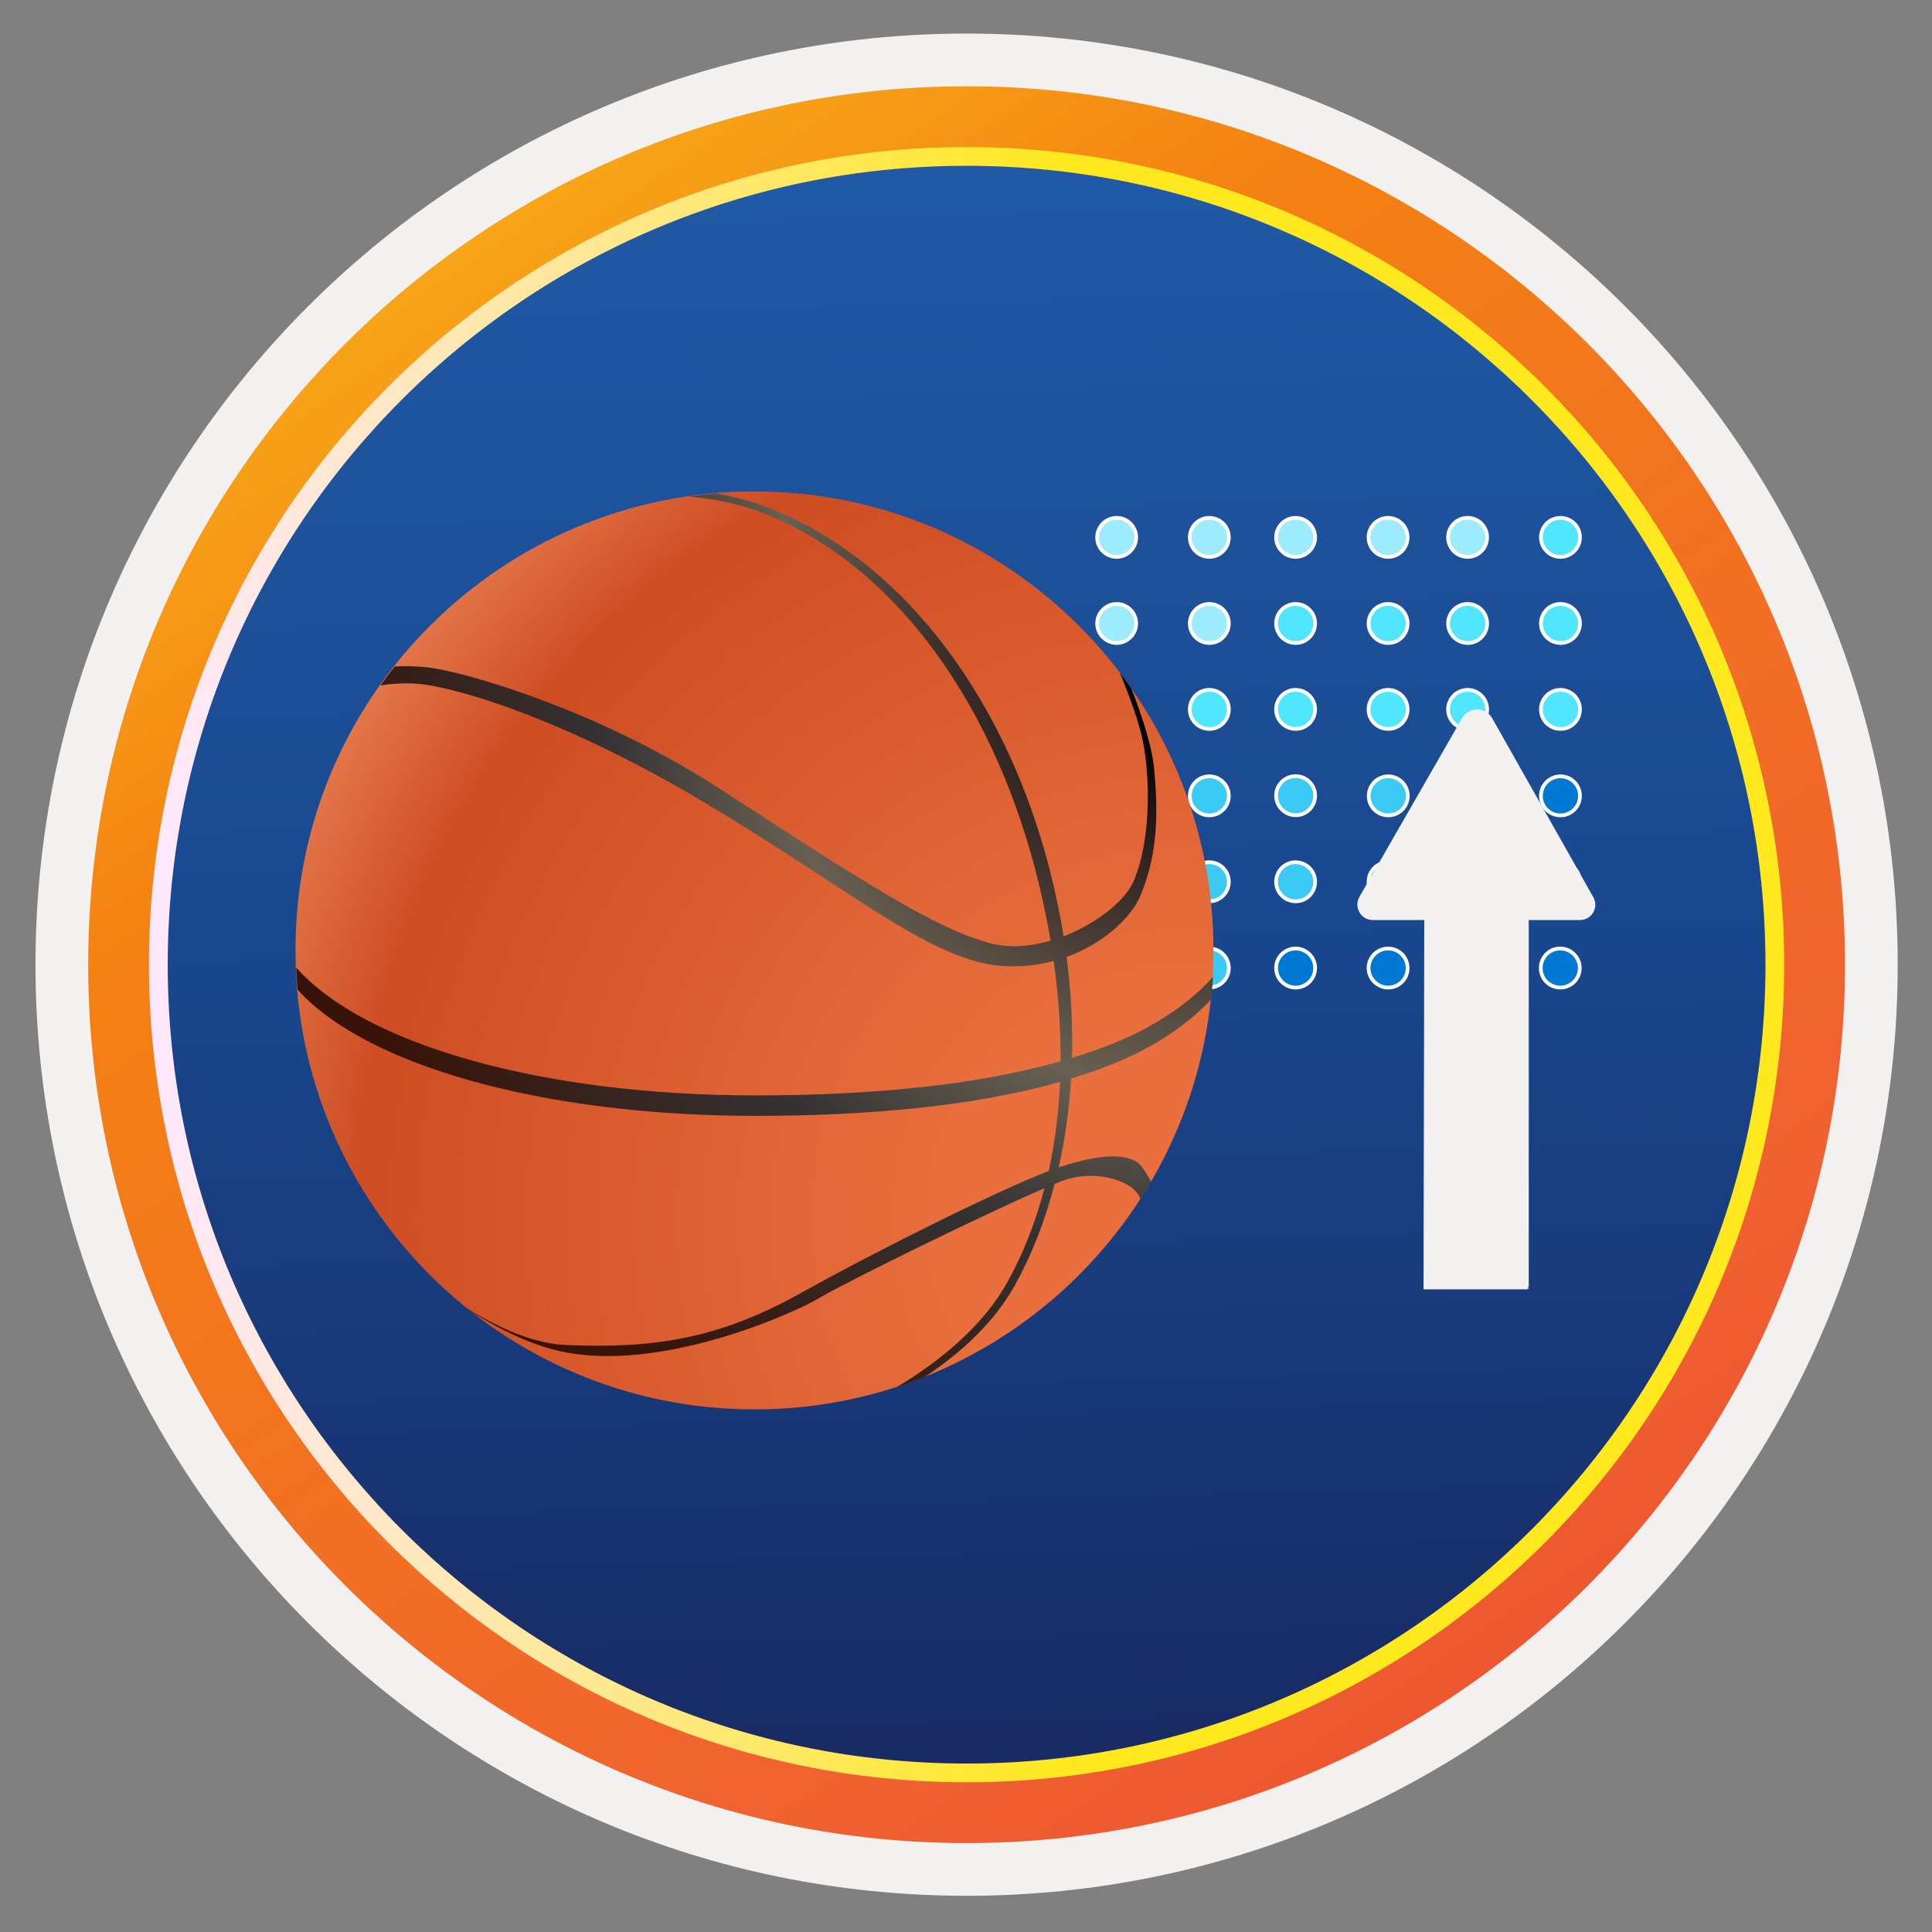 <svg width="103" height="103" viewBox="0 0 103 103" fill="none" xmlns="http://www.w3.org/2000/svg">
<rect x="0" y="0" width="103" height="103" fill="#808080" stroke="none"/>
<path d="M51.532 98.239C25.682 98.239 4.722 77.289 4.722 51.429C4.722 25.569 25.682 4.619 51.532 4.619C77.382 4.619 98.342 25.579 98.342 51.429C98.342 77.279 77.382 98.239 51.532 98.239Z" fill="url(#paint0_linear)"/>
<path fill-rule="evenodd" clip-rule="evenodd" d="M97.432 51.429C97.432 76.779 76.882 97.329 51.532 97.329C26.182 97.329 5.632 76.779 5.632 51.429C5.632 26.079 26.182 5.529 51.532 5.529C76.882 5.529 97.432 26.079 97.432 51.429ZM51.532 1.789C78.952 1.789 101.172 24.009 101.172 51.429C101.172 78.849 78.942 101.069 51.532 101.069C24.112 101.069 1.892 78.839 1.892 51.429C1.892 24.009 24.112 1.789 51.532 1.789Z" fill="#F2F1F0"/>
<path fill-rule="evenodd" clip-rule="evenodd" d="M94.622 51.429C94.622 75.229 75.332 94.519 51.532 94.519C27.732 94.519 8.442 75.229 8.442 51.429C8.442 27.629 27.732 8.339 51.532 8.339C75.332 8.339 94.622 27.629 94.622 51.429ZM51.532 4.599C77.392 4.599 98.362 25.569 98.362 51.429C98.362 77.289 77.392 98.259 51.532 98.259C25.672 98.259 4.702 77.289 4.702 51.429C4.702 25.569 25.662 4.599 51.532 4.599Z" fill="url(#paint1_linear)"/>
<path fill-rule="evenodd" clip-rule="evenodd" d="M94.622 51.429C94.622 75.229 75.332 94.519 51.532 94.519C27.732 94.519 8.442 75.229 8.442 51.429C8.442 27.629 27.732 8.339 51.532 8.339C75.332 8.339 94.622 27.629 94.622 51.429Z" stroke="url(#paint2_linear)" stroke-miterlimit="10"/>
<path d="M70.112 51.609C70.112 51.029 69.642 50.569 69.072 50.569C68.492 50.569 68.032 51.039 68.032 51.609C68.032 52.179 68.502 52.649 69.072 52.649C69.642 52.649 70.112 52.189 70.112 51.609Z" fill="#0078D4" stroke="white" stroke-width="0.2" stroke-miterlimit="10"/>
<path d="M75.042 51.609C75.042 51.029 74.572 50.569 74.002 50.569C73.422 50.569 72.962 51.039 72.962 51.609C72.962 52.179 73.432 52.649 74.002 52.649C74.582 52.649 75.042 52.189 75.042 51.609Z" fill="#0078D4" stroke="white" stroke-width="0.2" stroke-miterlimit="10"/>
<path d="M60.572 51.609C60.572 51.029 60.102 50.569 59.532 50.569C58.962 50.569 58.492 51.039 58.492 51.609C58.492 52.189 58.962 52.649 59.532 52.649C60.102 52.649 60.572 52.189 60.572 51.609Z" fill="#3BCAF4" stroke="white" stroke-width="0.2" stroke-miterlimit="10"/>
<path d="M65.512 51.609C65.512 51.029 65.042 50.569 64.472 50.569C63.892 50.569 63.432 51.039 63.432 51.609C63.432 52.179 63.902 52.649 64.472 52.649C65.042 52.649 65.512 52.189 65.512 51.609Z" fill="#3BCAF4" stroke="white" stroke-width="0.2" stroke-miterlimit="10"/>
<path d="M79.282 51.609C79.282 51.029 78.812 50.569 78.242 50.569C77.662 50.569 77.202 51.039 77.202 51.609C77.202 52.179 77.672 52.649 78.242 52.649C78.822 52.649 79.282 52.189 79.282 51.609Z" fill="#0078D4" stroke="white" stroke-width="0.2" stroke-miterlimit="10"/>
<path d="M82.142 51.609C82.142 52.189 82.612 52.649 83.182 52.649C83.762 52.649 84.222 52.179 84.222 51.609C84.222 51.039 83.752 50.569 83.182 50.569C82.612 50.559 82.142 51.029 82.142 51.609Z" fill="#0078D4" stroke="white" stroke-width="0.2" stroke-miterlimit="10"/>
<path d="M70.112 47.009C70.112 46.429 69.642 45.969 69.072 45.969C68.492 45.969 68.032 46.439 68.032 47.009C68.032 47.589 68.502 48.049 69.072 48.049C69.642 48.059 70.112 47.589 70.112 47.009Z" fill="#3BCAF4" stroke="white" stroke-width="0.2" stroke-miterlimit="10"/>
<path d="M75.042 47.009C75.042 46.429 74.572 45.969 74.002 45.969C73.422 45.969 72.962 46.439 72.962 47.009C72.962 47.589 73.432 48.049 74.002 48.049C74.582 48.059 75.042 47.589 75.042 47.009Z" fill="#0078D4" stroke="white" stroke-width="0.2" stroke-miterlimit="10"/>
<path d="M60.572 47.009C60.572 46.429 60.102 45.969 59.532 45.969C58.962 45.969 58.492 46.439 58.492 47.009C58.492 47.589 58.962 48.049 59.532 48.049C60.102 48.049 60.572 47.589 60.572 47.009Z" fill="#3BCAF4" stroke="white" stroke-width="0.2" stroke-miterlimit="10"/>
<path d="M65.512 47.009C65.512 46.429 65.042 45.969 64.472 45.969C63.892 45.969 63.432 46.439 63.432 47.009C63.432 47.589 63.902 48.049 64.472 48.049C65.042 48.059 65.512 47.589 65.512 47.009Z" fill="#3BCAF4" stroke="white" stroke-width="0.2" stroke-miterlimit="10"/>
<path d="M79.282 47.009C79.282 46.429 78.812 45.969 78.242 45.969C77.662 45.969 77.202 46.439 77.202 47.009C77.202 47.589 77.672 48.049 78.242 48.049C78.822 48.059 79.282 47.589 79.282 47.009Z" fill="#0078D4" stroke="white" stroke-width="0.2" stroke-miterlimit="10"/>
<path d="M84.232 47.009C84.232 46.429 83.762 45.969 83.192 45.969C82.612 45.969 82.152 46.439 82.152 47.009C82.152 47.589 82.622 48.049 83.192 48.049C83.762 48.059 84.232 47.589 84.232 47.009Z" fill="#0078D4" stroke="white" stroke-width="0.2" stroke-miterlimit="10"/>
<path d="M70.112 42.419C70.112 41.839 69.642 41.379 69.072 41.379C68.492 41.379 68.032 41.849 68.032 42.419C68.032 42.989 68.502 43.459 69.072 43.459C69.642 43.469 70.112 42.999 70.112 42.419Z" fill="#3BCAF4" stroke="white" stroke-width="0.2" stroke-miterlimit="10"/>
<path d="M74.012 43.469C74.592 43.469 75.052 42.999 75.052 42.429C75.052 41.849 74.582 41.389 74.012 41.389C73.432 41.389 72.972 41.859 72.972 42.429C72.962 42.999 73.432 43.469 74.012 43.469Z" fill="#3BCAF4" stroke="white" stroke-width="0.2" stroke-miterlimit="10"/>
<path d="M60.572 42.419C60.572 41.839 60.102 41.379 59.532 41.379C58.962 41.379 58.492 41.849 58.492 42.419C58.492 42.989 58.962 43.459 59.532 43.459C60.102 43.459 60.572 42.999 60.572 42.419Z" fill="#50E6FF" stroke="white" stroke-width="0.2" stroke-miterlimit="10"/>
<path d="M64.472 43.469C65.052 43.469 65.512 42.999 65.512 42.429C65.512 41.849 65.042 41.389 64.472 41.389C63.892 41.389 63.432 41.859 63.432 42.429C63.422 42.999 63.892 43.469 64.472 43.469Z" fill="#3BCAF4" stroke="white" stroke-width="0.2" stroke-miterlimit="10"/>
<path d="M79.282 42.419C79.282 41.839 78.812 41.379 78.242 41.379C77.662 41.379 77.202 41.849 77.202 42.419C77.202 42.989 77.672 43.459 78.242 43.459C78.822 43.469 79.282 42.999 79.282 42.419Z" fill="#3BCAF4" stroke="white" stroke-width="0.2" stroke-miterlimit="10"/>
<path d="M83.192 43.469C83.772 43.469 84.232 42.999 84.232 42.429C84.232 41.849 83.762 41.389 83.192 41.389C82.612 41.389 82.152 41.859 82.152 42.429C82.142 42.999 82.612 43.469 83.192 43.469Z" fill="#0078D4" stroke="white" stroke-width="0.2" stroke-miterlimit="10"/>
<path d="M70.112 37.819C70.112 37.239 69.642 36.779 69.072 36.779C68.492 36.779 68.032 37.249 68.032 37.819C68.032 38.399 68.502 38.859 69.072 38.859C69.642 38.869 70.112 38.399 70.112 37.819Z" fill="#50E6FF" stroke="white" stroke-width="0.2" stroke-miterlimit="10"/>
<path d="M75.042 37.819C75.042 37.239 74.572 36.779 74.002 36.779C73.422 36.779 72.962 37.249 72.962 37.819C72.962 38.399 73.432 38.859 74.002 38.859C74.582 38.869 75.042 38.399 75.042 37.819Z" fill="#50E6FF" stroke="white" stroke-width="0.2" stroke-miterlimit="10"/>
<path d="M60.572 37.819C60.572 37.239 60.102 36.779 59.532 36.779C58.962 36.779 58.492 37.249 58.492 37.819C58.492 38.389 58.962 38.859 59.532 38.859C60.102 38.859 60.572 38.399 60.572 37.819Z" fill="#50E6FF" stroke="white" stroke-width="0.2" stroke-miterlimit="10"/>
<path d="M65.512 37.819C65.512 37.239 65.042 36.779 64.472 36.779C63.892 36.779 63.432 37.249 63.432 37.819C63.432 38.399 63.902 38.859 64.472 38.859C65.042 38.869 65.512 38.399 65.512 37.819Z" fill="#50E6FF" stroke="white" stroke-width="0.2" stroke-miterlimit="10"/>
<path d="M79.282 37.819C79.282 37.239 78.812 36.779 78.242 36.779C77.662 36.779 77.202 37.249 77.202 37.819C77.202 38.399 77.672 38.859 78.242 38.859C78.822 38.869 79.282 38.399 79.282 37.819Z" fill="#50E6FF" stroke="white" stroke-width="0.2" stroke-miterlimit="10"/>
<path d="M84.232 37.819C84.232 37.239 83.762 36.779 83.192 36.779C82.612 36.779 82.152 37.249 82.152 37.819C82.152 38.399 82.622 38.859 83.192 38.859C83.762 38.869 84.232 38.399 84.232 37.819Z" fill="#50E6FF" stroke="white" stroke-width="0.2" stroke-miterlimit="10"/>
<path d="M70.112 33.239C70.112 32.659 69.642 32.199 69.072 32.199C68.492 32.199 68.032 32.669 68.032 33.239C68.032 33.809 68.502 34.279 69.072 34.279C69.642 34.289 70.112 33.809 70.112 33.239Z" fill="#50E6FF" stroke="white" stroke-width="0.2" stroke-miterlimit="10"/>
<path d="M75.042 33.239C75.042 32.659 74.572 32.199 74.002 32.199C73.422 32.199 72.962 32.669 72.962 33.239C72.962 33.809 73.432 34.279 74.002 34.279C74.582 34.289 75.042 33.809 75.042 33.239Z" fill="#50E6FF" stroke="white" stroke-width="0.2" stroke-miterlimit="10"/>
<path d="M60.572 33.239C60.572 32.659 60.102 32.199 59.532 32.199C58.962 32.199 58.492 32.669 58.492 33.239C58.492 33.809 58.962 34.279 59.532 34.279C60.102 34.279 60.572 33.809 60.572 33.239Z" fill="#9CEBFF" stroke="white" stroke-width="0.2" stroke-miterlimit="10"/>
<path d="M65.512 33.239C65.512 32.659 65.042 32.199 64.472 32.199C63.892 32.199 63.432 32.669 63.432 33.239C63.432 33.809 63.902 34.279 64.472 34.279C65.042 34.289 65.512 33.809 65.512 33.239Z" fill="#9CEBFF" stroke="white" stroke-width="0.2" stroke-miterlimit="10"/>
<path d="M79.282 33.239C79.282 32.659 78.812 32.199 78.242 32.199C77.662 32.199 77.202 32.669 77.202 33.239C77.202 33.809 77.672 34.279 78.242 34.279C78.822 34.289 79.282 33.809 79.282 33.239Z" fill="#50E6FF" stroke="white" stroke-width="0.2" stroke-miterlimit="10"/>
<path d="M84.232 33.239C84.232 32.659 83.762 32.199 83.192 32.199C82.612 32.199 82.152 32.669 82.152 33.239C82.152 33.809 82.622 34.279 83.192 34.279C83.762 34.289 84.232 33.809 84.232 33.239Z" fill="#50E6FF" stroke="white" stroke-width="0.2" stroke-miterlimit="10"/>
<path d="M70.112 28.649C70.112 28.069 69.642 27.609 69.072 27.609C68.492 27.609 68.032 28.079 68.032 28.649C68.032 29.229 68.502 29.689 69.072 29.689C69.642 29.689 70.112 29.219 70.112 28.649Z" fill="#9CEBFF" stroke="white" stroke-width="0.2" stroke-miterlimit="10"/>
<path d="M75.042 28.649C75.042 28.069 74.572 27.609 74.002 27.609C73.422 27.609 72.962 28.079 72.962 28.649C72.962 29.229 73.432 29.689 74.002 29.689C74.582 29.689 75.042 29.219 75.042 28.649Z" fill="#9CEBFF" stroke="white" stroke-width="0.2" stroke-miterlimit="10"/>
<path d="M60.572 28.649C60.572 28.069 60.102 27.609 59.532 27.609C58.962 27.609 58.492 28.079 58.492 28.649C58.492 29.229 58.962 29.689 59.532 29.689C60.102 29.689 60.572 29.219 60.572 28.649Z" fill="#9CEBFF" stroke="white" stroke-width="0.2" stroke-miterlimit="10"/>
<path d="M65.512 28.649C65.512 28.069 65.042 27.609 64.472 27.609C63.892 27.609 63.432 28.079 63.432 28.649C63.432 29.229 63.902 29.689 64.472 29.689C65.042 29.689 65.512 29.219 65.512 28.649Z" fill="#9CEBFF" stroke="white" stroke-width="0.2" stroke-miterlimit="10"/>
<path d="M79.282 28.649C79.282 28.069 78.812 27.609 78.242 27.609C77.662 27.609 77.202 28.079 77.202 28.649C77.202 29.229 77.672 29.689 78.242 29.689C78.822 29.689 79.282 29.219 79.282 28.649Z" fill="#9CEBFF" stroke="white" stroke-width="0.2" stroke-miterlimit="10"/>
<path d="M84.232 28.649C84.232 28.069 83.762 27.609 83.192 27.609C82.612 27.609 82.152 28.079 82.152 28.649C82.152 29.229 82.622 29.689 83.192 29.689C83.762 29.689 84.232 29.219 84.232 28.649Z" fill="#50E6FF" stroke="white" stroke-width="0.2" stroke-miterlimit="10"/>
<path d="M40.222 75.139C53.736 75.139 64.692 64.184 64.692 50.669C64.692 37.155 53.736 26.199 40.222 26.199C26.707 26.199 15.752 37.155 15.752 50.669C15.752 64.184 26.707 75.139 40.222 75.139Z" fill="url(#paint3_radial)"/>
<path opacity="0.5" d="M23.352 68.689C23.892 69.099 24.482 69.509 25.102 69.909C25.052 69.869 24.992 69.829 24.942 69.779C24.392 69.429 23.852 69.059 23.352 68.689Z" fill="url(#paint4_linear)"/>
<path d="M60.862 62.189C60.362 61.539 58.972 61.389 56.442 62.239C56.782 60.719 57.002 59.129 57.102 57.499C58.312 57.129 59.462 56.709 60.472 56.219C62.192 55.379 63.552 54.369 64.572 53.279C64.612 52.879 64.642 52.479 64.672 52.079C63.652 53.219 62.252 54.259 60.482 55.129C59.482 55.619 58.352 56.029 57.152 56.399C57.192 54.649 57.102 52.849 56.862 51.019C58.862 50.289 60.342 48.889 60.822 47.699C61.572 45.859 61.822 43.909 61.522 40.919C61.402 39.759 60.892 38.189 60.312 36.699C60.112 36.419 59.912 36.139 59.702 35.869C60.282 37.279 60.802 38.729 60.972 39.729C61.422 42.369 61.172 45.459 60.372 47.109C59.912 48.059 58.442 49.249 56.702 49.919C56.542 48.929 56.342 47.929 56.102 46.929C53.832 37.509 48.252 29.839 40.832 27.019C40.002 26.699 39.102 26.479 38.192 26.309C37.702 26.349 37.222 26.399 36.742 26.469C38.052 26.599 39.312 26.839 40.442 27.259C47.852 30.049 53.152 37.829 55.402 47.189C55.642 48.179 55.842 49.169 56.012 50.149C54.952 50.459 53.832 50.559 52.802 50.289C49.872 49.509 46.222 47.149 38.402 42.069C32.262 38.079 25.542 36.039 23.202 35.639C22.482 35.519 21.742 35.499 21.042 35.529C20.782 35.859 20.532 36.199 20.282 36.539C20.972 36.439 21.752 36.389 22.502 36.479C24.542 36.729 30.082 38.319 37.602 42.809C45.132 47.299 49.462 51.079 53.202 51.479C54.252 51.589 55.252 51.479 56.172 51.229C56.432 53.059 56.552 54.849 56.542 56.579C52.032 57.869 46.352 58.399 40.292 58.399C28.902 58.399 19.412 55.689 15.792 51.579C15.802 51.979 15.832 52.369 15.862 52.759C19.532 56.819 28.982 59.489 40.292 59.489C46.342 59.489 52.012 58.959 56.512 57.679C56.442 59.319 56.242 60.909 55.912 62.429C53.312 63.429 47.322 66.369 42.632 68.969C38.402 71.319 35.002 71.909 30.222 71.709C28.442 71.639 26.592 70.799 24.962 69.789C25.012 69.829 25.072 69.869 25.122 69.919C26.762 70.959 28.642 71.879 30.522 72.159C35.702 72.959 42.332 70.019 43.732 69.169C44.932 68.439 52.502 64.709 55.682 63.349C55.212 65.139 54.562 66.829 53.692 68.379C52.472 70.569 50.292 72.469 47.792 73.959C48.302 73.799 48.792 73.609 49.282 73.419C51.312 72.079 53.052 70.429 54.112 68.509C55.022 66.869 55.722 65.059 56.222 63.119C56.462 63.019 56.682 62.939 56.822 62.889C58.562 62.339 60.412 62.989 60.762 63.839C60.772 63.869 60.782 63.909 60.792 63.939C60.992 63.629 61.182 63.319 61.372 62.999C61.182 62.659 61.002 62.369 60.862 62.189Z" fill="url(#paint5_radial)"/>
<path d="M77.952 38.279L72.472 47.819C72.162 48.359 72.552 49.049 73.182 49.049H75.932L75.892 68.739H81.442C81.462 68.429 81.462 68.589 81.482 68.739H81.502V49.049H84.232C84.862 49.049 85.252 48.379 84.942 47.829L79.552 38.289C79.202 37.669 78.312 37.669 77.952 38.279Z" fill="#F2F1F0"/>
<defs>
<linearGradient id="paint0_linear" x1="49.762" y1="-13.361" x2="53.744" y2="132.409" gradientUnits="userSpaceOnUse">
<stop stop-color="#2563B2"/>
<stop offset="0.42" stop-color="#194990"/>
<stop offset="0.726" stop-color="#182B65"/>
<stop offset="1" stop-color="#101E4B"/>
</linearGradient>
<linearGradient id="paint1_linear" x1="2.966" y1="-20.194" x2="98.494" y2="120.687" gradientUnits="userSpaceOnUse">
<stop stop-color="#FFE81E"/>
<stop offset="0.359" stop-color="#F48113"/>
<stop offset="0.701" stop-color="#F06130"/>
<stop offset="0.993" stop-color="#E73E31"/>
</linearGradient>
<linearGradient id="paint2_linear" x1="7.942" y1="51.429" x2="95.122" y2="51.429" gradientUnits="userSpaceOnUse">
<stop stop-color="#FFE8FF"/>
<stop offset="0.56" stop-color="#FFE81E"/>
</linearGradient>
<radialGradient id="paint3_radial" cx="0" cy="0" r="1" gradientUnits="userSpaceOnUse" gradientTransform="translate(62.852 64.936) scale(103.202)">
<stop offset="0.117" stop-color="#E96F3E"/>
<stop offset="0.422" stop-color="#CE4D23"/>
<stop offset="0.535" stop-color="#EE8C5D"/>
<stop offset="1"/>
</radialGradient>
<linearGradient id="paint4_linear" x1="15.496" y1="27.384" x2="28.055" y2="87.639" gradientUnits="userSpaceOnUse">
<stop stop-color="#381408"/>
<stop offset="0.247" stop-color="#352724"/>
<stop offset="0.487" stop-color="#686052"/>
<stop offset="0.667" stop-color="#343233"/>
<stop offset="0.89" stop-color="#381408"/>
</linearGradient>
<radialGradient id="paint5_radial" cx="0" cy="0" r="1" gradientUnits="userSpaceOnUse" gradientTransform="translate(63.899 34.883) scale(47.724)">
<stop offset="0.098"/>
<stop offset="0.247" stop-color="#352724"/>
<stop offset="0.487" stop-color="#686052"/>
<stop offset="0.672" stop-color="#343233"/>
<stop offset="1" stop-color="#381408"/>
</radialGradient>
</defs>
</svg>
